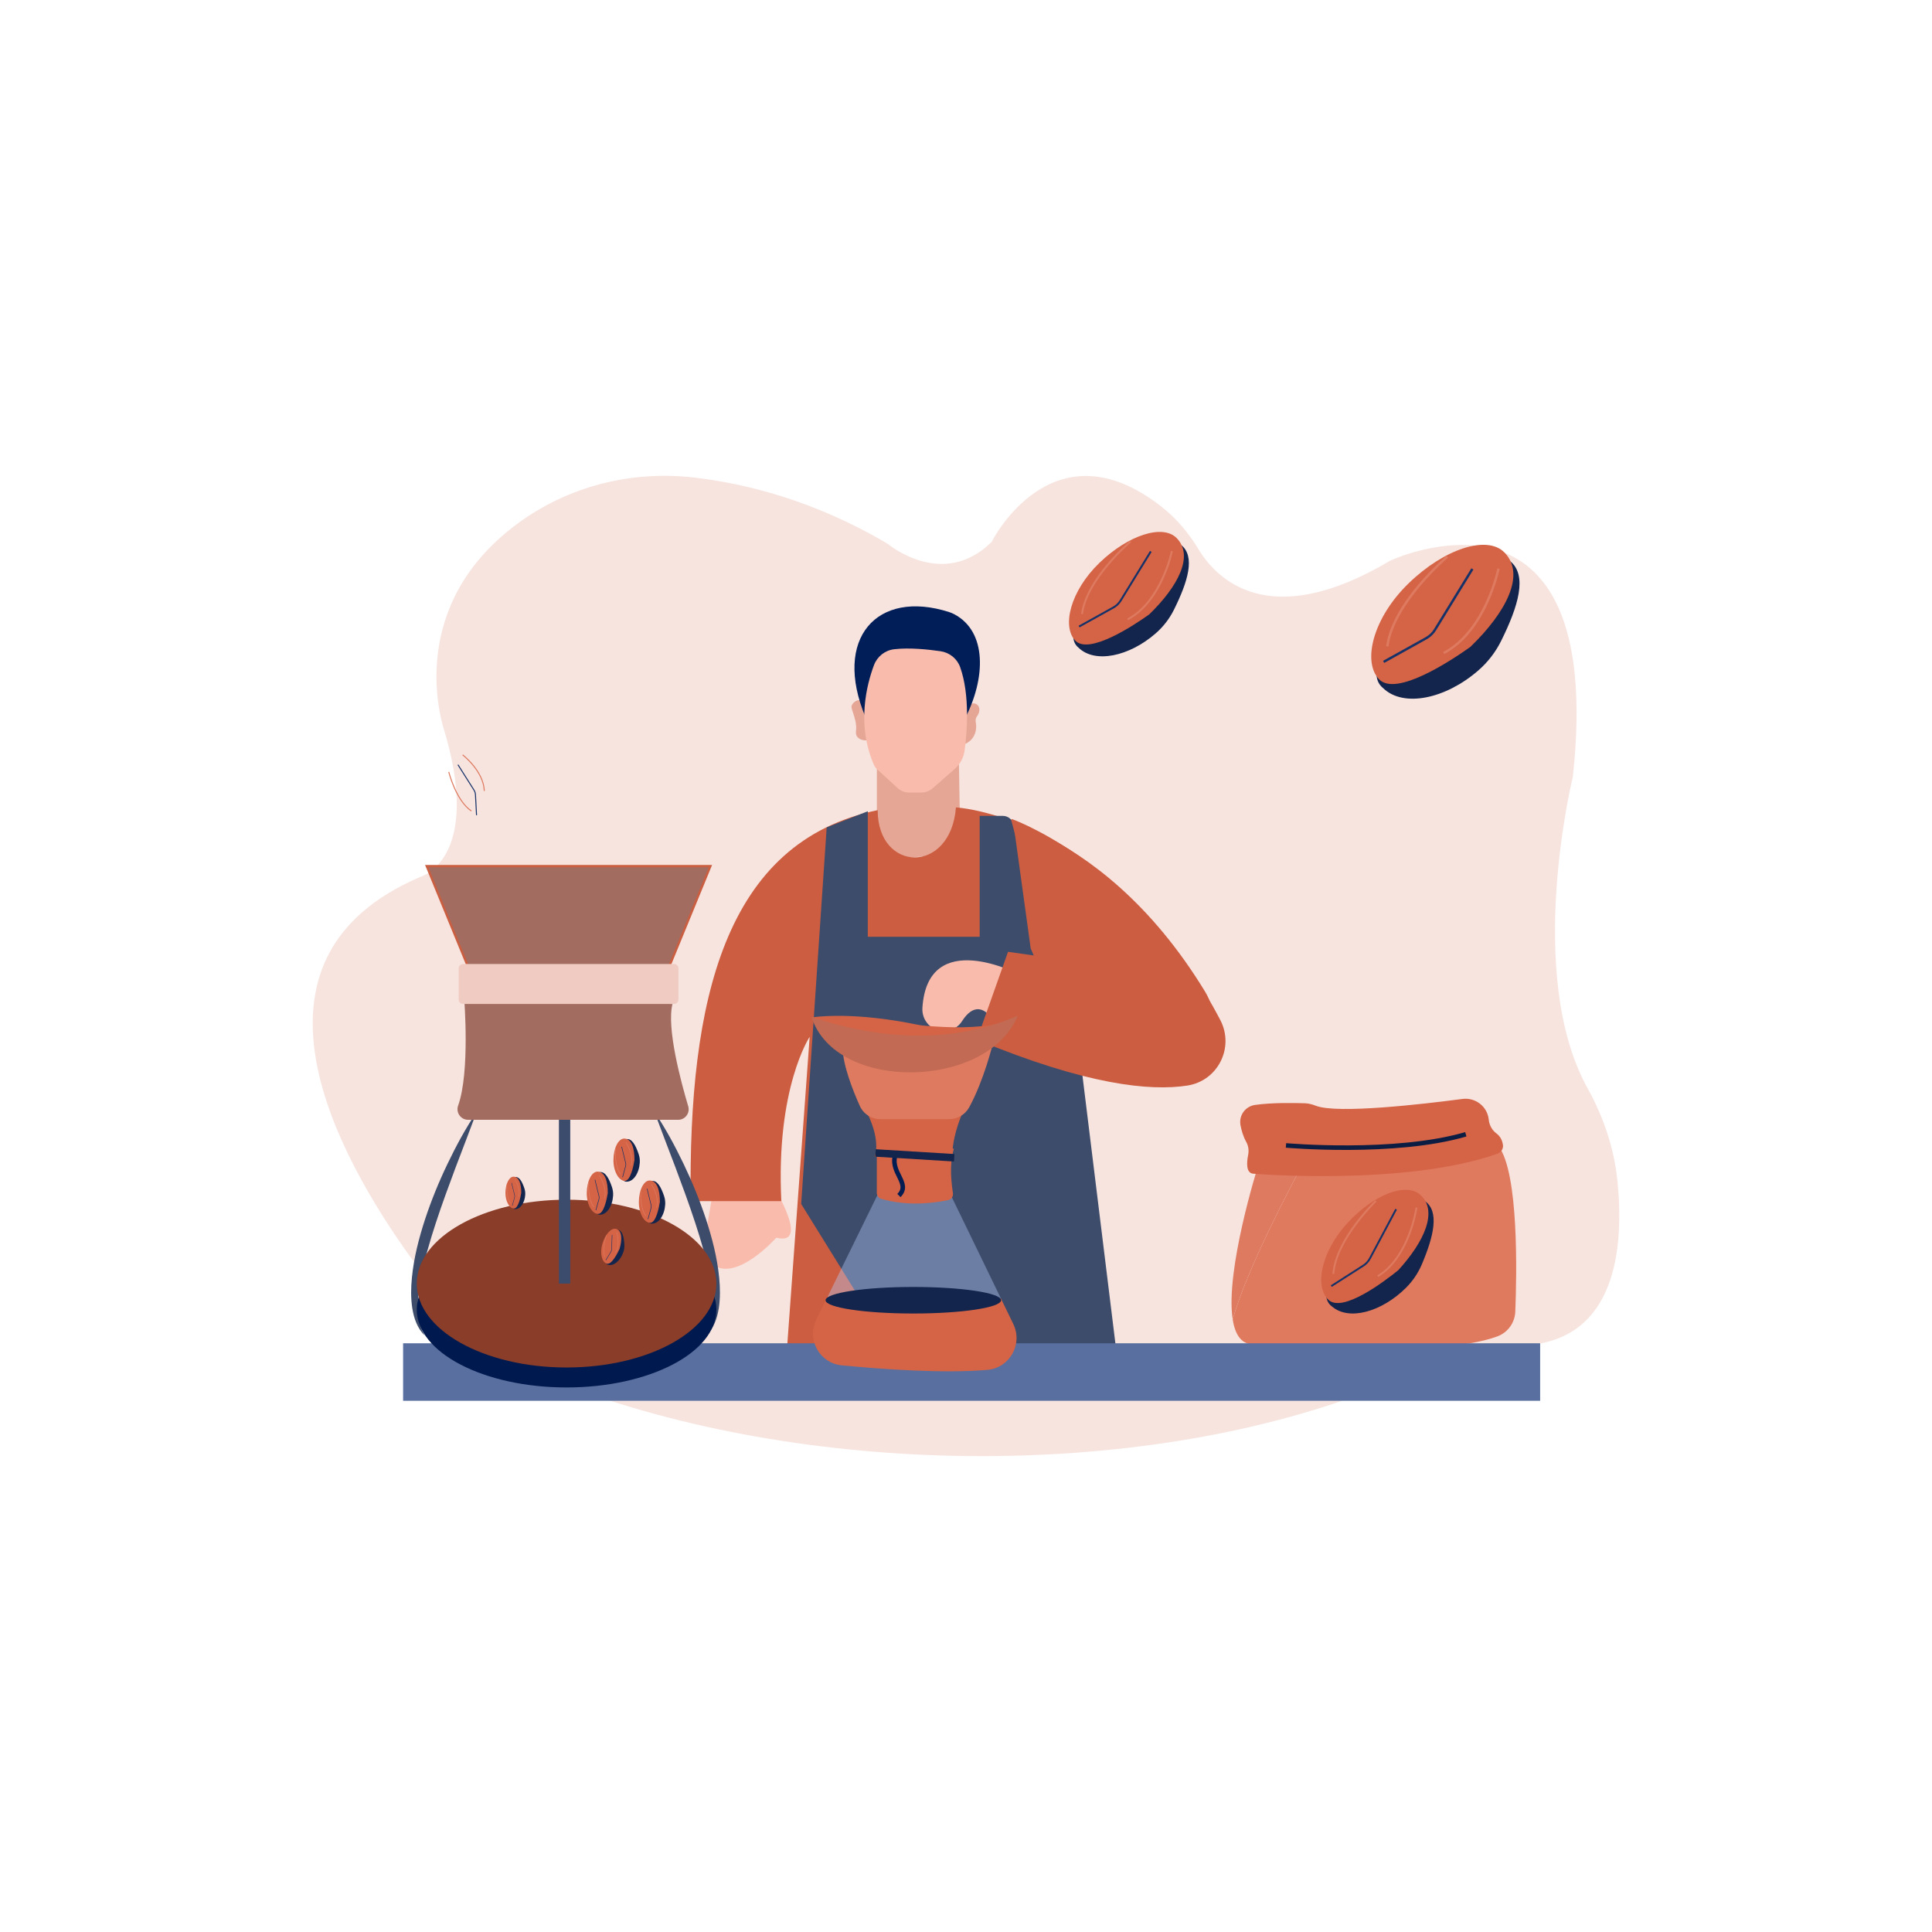 <svg id="SvgjsSvg4163" width="360" height="360" xmlns="http://www.w3.org/2000/svg" version="1.1" xmlns:xlink="http://www.w3.org/1999/xlink" xmlns:svgjs="http://svgjs.com/svgjs"><defs id="SvgjsDefs4164"></defs><g id="SvgjsG4165"><svg xmlns="http://www.w3.org/2000/svg" enable-background="new 0 0 850 850" viewBox="0 0 850 850" width="360" height="360"><path fill="#f7e4df" d="M178.2,549.72c-35.13-50.07-72.92-129.04,5.67-163.46c0.72-0.32,1.46-0.61,2.19-0.91
		c3.71-1.53,23.51-12.12,10.57-59.9c-0.3-1.12-0.84-2.94-1.19-4.05c-2.35-7.38-15.36-55.48,31.75-90.66
		c22.47-16.78,50.37-23.81,77.94-20.67c22.45,2.56,53,9.95,85.55,29.27c0,0,24.14,20.3,45.6-0.92c0,0,26.5-53.13,74.63-15.58
		c6.57,5.12,12.01,11.59,16.37,18.79c7.85,12.96,30.84,36.87,84.24,5.09c0,0,95.67-45.2,80.47,95.02c0,0-21.42,86.83,6.5,137.09
		c7,12.6,11.69,26.43,13.13,40.87c2.91,29.12-0.39,69.72-40.74,72.21c-16.97,1.05-33.7,4.8-49.22,11.94
		c-98.24,45.25-243.44,48.09-354.09,12.12C231.65,604.31,200.28,581.2,178.2,549.72z" class="colordfeff7 svgShape"></path><path fill="#f9bcac" d="M338.29,518.6c0,0,19.46,30,3.24,25.94c0,0-17.23,19.47-27.79,11.95c-3.12-2.22-4.53-6.15-3.88-9.92
		l4.58-26.74L338.29,518.6z" class="colorf9aeac svgShape"></path><polygon fill="#e5a695" points="385.79 336.44 385.79 378.74 422.55 375.15 421.84 332.45" class="colore5959d svgShape"></polygon><path fill="#de7a60" d="M553.37,513.37c0,0-14.42,45.66-11.03,67.15c6.02-21.8,25.71-58.95,31.07-68.87L553.37,513.37z" class="colorde9960 svgShape"></path><path fill="#e07a5f" d="M659.31,504.28l-85.9,7.37c-5.36,9.91-25.05,47.06-31.07,68.87c1.1,7,4.09,11.44,10.09,10.9
			c0,0,79.11,6.83,106.44-3.5c4.54-1.72,7.6-5.99,7.8-10.84C667.33,560.58,668.23,516.01,659.31,504.28z" class="colorda8a57 svgShape"></path><path fill="#d56446" d="M545.76,495c0.43,2.36,1.2,5,2.56,7.46c0.95,1.71,1.2,3.72,0.82,5.64c-0.67,3.3-1.03,8.01,2.25,8.28
			c0,0,66.93,5.56,107.44-8.8c1.65-0.58,2.68-2.25,2.4-3.97c-0.26-1.63-1-3.57-2.84-4.93c-1.93-1.42-3.13-3.61-3.39-5.99
			c-0.01-0.07-0.01-0.13-0.02-0.2c-0.64-5.71-5.88-9.75-11.58-9c-16.88,2.23-55.14,6.72-64.56,2.97c-1.53-0.61-3.12-1.01-4.77-1.07
			c-4.94-0.17-14.59-0.31-21.89,0.73C547.88,486.74,544.99,490.73,545.76,495z" class="colord57346 svgShape"></path><path fill="none" stroke="#0b1d42" stroke-miterlimit="10" stroke-width="2" d="M565.78,503.94c0,0,47.92,4.25,79.12-4.9" class="colorStroke42210b svgStroke"></path><path fill="#13254c" d="M626.99,528.5c6.35,4.53,3.81,15.35-1.4,27.67c-1.67,3.95-4.1,7.53-7.15,10.54
				c-10.66,10.51-24.96,14.47-32.37,8.13c-7.21-5.14,1.93-19.27,11.15-32.21C606.45,529.69,619.78,523.36,626.99,528.5z" class="color4c1d13 svgShape"></path><path fill="#d56446" d="M624.84,525.63c7.93,7.09,1.9,20.55-9.66,33.2c-6.41,5.2-24.45,18.77-30.67,13.09
				c-6.22-5.68-3.41-21.01,8.14-33.67C604.2,525.6,618.55,520.02,624.84,525.63z" class="colord57346 svgShape"></path><path fill="#163168" d="M585.92,566.18l-0.44-0.69l14.11-9.03c1.15-0.73,2.09-1.76,2.73-2.96l11.54-21.68l0.73,0.39l-11.54,21.68
					c-0.71,1.33-1.75,2.45-3.01,3.26L585.92,566.18z" class="color682b16 svgShape"></path><path fill="#de7a60" d="M606.35 561.85l-.42-.71c13.72-8.24 16.82-29.67 16.85-29.89l.82.11c-.01.05-.79 5.56-3.28 12.02C618 549.37 613.71 557.43 606.35 561.85zM587.04 560.45l-.82-.05c.53-7.94 5.62-16.31 9.8-21.94 4.51-6.08 8.96-10.35 9.01-10.39l.57.6C605.42 528.83 588.03 545.61 587.04 560.45z" class="colorde9960 svgShape"></path><path fill="#13254c" d="M664.37,246.85c7.75,6.28,3.64,19.88-3.97,35.19c-2.44,4.91-5.83,9.29-9.96,12.89
			c-14.43,12.57-32.98,16.49-41.93,7.81c-8.8-7.13,3.98-24.42,16.77-40.21C638.08,246.74,655.58,239.72,664.37,246.85z" class="color4c1d13 svgShape"></path><path fill="#d56446" d="M661.85,243.02c9.56,9.67,0.8,26.36-14.94,41.58c-8.59,6.13-32.67,22.01-40.16,14.27s-2.69-27.08,13.05-42.3
			C635.53,241.35,654.28,235.36,661.85,243.02z" class="colord57346 svgShape"></path><path fill="#163168" d="M609,291.66l-0.51-0.92l18.71-10.41c1.52-0.85,2.8-2.07,3.71-3.56l16.43-26.75l0.9,0.55l-16.43,26.75
				c-1,1.63-2.42,2.99-4.1,3.92L609,291.66z" class="color682b16 svgShape"></path><path fill="#de7a60" d="M635.41 287.76l-.49-.93c18.15-9.43 23.8-36.52 23.85-36.79l1.03.21c-.01.07-1.44 7.03-5.13 15.07C651.26 272.76 645.14 282.7 635.41 287.76zM610.88 284.45l-1.04-.13c1.3-10.09 8.46-20.37 14.23-27.21 6.24-7.39 12.25-12.49 12.31-12.54l.68.81C636.82 245.56 613.32 265.59 610.88 284.45z" class="colorde9960 svgShape"></path><path fill="#13254c" d="M519.7,239.8c6.26,5.07,2.94,16.07-3.21,28.45c-1.97,3.97-4.71,7.51-8.05,10.42
			c-11.66,10.16-26.66,13.33-33.9,6.32c-7.11-5.76,3.22-19.74,13.56-32.51C498.44,239.71,512.59,234.04,519.7,239.8z" class="color4c1d13 svgShape"></path><path fill="#d56446" d="M517.66,236.71c7.73,7.81,0.64,21.31-12.08,33.62c-6.95,4.96-26.41,17.79-32.47,11.54
			c-6.05-6.26-2.18-21.89,10.55-34.2C496.39,235.36,511.54,230.52,517.66,236.71z" class="colord57346 svgShape"></path><path fill="#163168" d="M474.94,276.03l-0.41-0.74l15.13-8.41c1.23-0.68,2.27-1.68,3-2.87l13.28-21.62l0.73,0.45l-13.28,21.62
				c-0.81,1.32-1.96,2.42-3.31,3.17L474.94,276.03z" class="color682b16 svgShape"></path><path fill="#de7a60" d="M496.28 272.87l-.39-.76c14.67-7.62 19.24-29.52 19.28-29.74l.83.17c-.01.06-1.16 5.68-4.15 12.19C509.1 260.75 504.15 268.79 496.28 272.87zM476.46 270.2l-.84-.11c1.05-8.15 6.84-16.46 11.51-22 5.04-5.98 9.9-10.1 9.95-10.14l.55.65C497.43 238.76 478.43 254.95 476.46 270.2z" class="colorde9960 svgShape"></path><path fill="#cc5d40" d="M386.14,356.43c0,27.42,32.08,28.44,34.44-1.2c0,0,62.14,3.21,109.55,80.96
			c10.16,16.67-1.43,38.21-20.94,38.85c-100.61-28.86-40.78,115.74-40.78,115.74l-122.16,2.49l9.97-137.11
			c0,0-14.96,22.44-12.46,72.3h-39.89C302.84,440.07,318.81,370.25,386.14,356.43z" class="colorcc4040 svgShape"></path><path fill="#3d4c6a" d="M363.71,364.02l18.08-7.1v55.23h49.23v-53.2h10.18c2.42,0,4.46,1.78,4.79,4.18l7.46,54.09l22.44,53.2
			l14.96,121.6h-99.72l-38.64-62.32L363.71,364.02z" class="color3d4e6a svgShape"></path><path fill="#f9bcac" d="M448.47,428.73c0,0-40.4-21.26-42.65,14.75c-0.34,5.49,3.96,10.18,9.46,10.18l0,0c3.26,0,6.27-1.68,8.01-4.43
			c2.94-4.64,8.51-9.77,15.2,1.94L448.47,428.73z" class="colorf9aeac svgShape"></path><path fill="#cc5d40" d="M445.3,360.38c5.97,2.25,57.8,23.33,91.61,88.46c6.25,12.04-1.07,26.65-14.47,28.75
			c-16.41,2.58-44.63-0.27-92.66-20.19l13.71-38.64l17.45,2.49l-16.05-60.48C444.82,360.52,445.05,360.29,445.3,360.38z" class="colorcc4040 svgShape"></path><rect width="500.25" height="25.3" x="177.35" y="590.99" fill="#586f9f" class="color915293 svgShape"></rect><path fill="#e5a695" d="M424.12 314.84c.76-1.31 1.52-2.63 2.27-3.94.22-.38.44-.76.78-1.04 1.05-.87 2.81-.24 3.41.98s.26 2.73-.46 3.88c-.27.43-.6.84-.76 1.32-.27.81-.05 1.68.05 2.53.25 2.03-.19 4.16-1.32 5.86-1.13 1.7-2.96 2.95-4.98 3.3M381 314.26c-.02-1.65-.46-3.3-1.26-4.75-.28-.49-.62-.99-1.12-1.25-1.14-.59-2.52.24-3.35 1.23-.26.31-.5.64-.6 1.03-.15.57.04 1.17.21 1.73.15.46.29.92.44 1.37.75 2.35 1.51 4.77 1.35 7.23-.05.78-.19 1.58.01 2.34.29 1.1 1.29 1.91 2.38 2.26 1.08.35 2.26.31 3.39.21" class="colore5959d svgShape"></path><path fill="#021e59" d="M380.81,315.61c-14.56-34.75,5.05-56.48,36.73-46.34c0.75,0.24,1.48,0.54,2.17,0.9
		c14.67,7.63,14.01,28.35,4.74,46.15l-13.52-10.67l-14.47,2.85L380.81,315.61z" class="color100259 svgShape"></path><path fill="#f9bcac" d="M384.52,292.62c-3.21,8.55-7.76,26.13-0.04,43.88c0.29,0.67,0.72,1.28,1.26,1.78l9.11,8.39
		c1.41,1.3,3.26,2.02,5.18,2.02h5.28c1.86,0,3.65-0.67,5.04-1.9l9.7-8.5c2.38-2.09,3.92-4.97,4.34-8.1
		c1.07-8.08,2.4-24.38-1.96-36.66c-1.33-3.75-4.67-6.43-8.61-7.01c-5.43-0.8-13.71-1.67-20.43-0.88
		C389.36,286.11,385.95,288.82,384.52,292.62z" class="colorf9aeac svgShape"></path><g><path fill="#163168" d="M209.88,358.65l-0.44,0.02l-0.47-8.95c-0.04-0.73-0.26-1.44-0.65-2.05l-7.03-11.1l0.37-0.24l7.03,11.1
					c0.43,0.68,0.68,1.46,0.72,2.26L209.88,358.65z" class="color682b16 svgShape"></path><path fill="#de7a60" d="M213.28 348l-.44.01c-.2-8.56-9.35-15.67-9.44-15.74l.27-.35c.02.02 2.38 1.84 4.72 4.7C210.56 339.29 213.17 343.41 213.28 348zM207.52 356.61l-.24.37c-3.55-2.35-6.1-6.93-7.61-10.36-1.63-3.7-2.44-6.9-2.45-6.94l.43-.11C197.68 339.7 200.88 352.23 207.52 356.61z" class="colorde9960 svgShape"></path><path fill="#13254c" d="M275.68,501.14c2.35-0.26,3.97,2.7,5.28,6.54c0.42,1.23,0.6,2.53,0.52,3.83c-0.28,4.53-2.71,8.32-5.67,8.38
				c-2.67,0.3-3.46-4.74-4-9.54C271.28,505.56,273.01,501.43,275.68,501.14z" class="color4c1d13 svgShape"></path><path fill="#d56446" d="M274.61,500.92c3.23,0,4.58,4.26,4.53,9.46c-0.4,2.47-1.73,9.19-4.28,9.16c-2.56-0.03-5.02-4.06-4.97-9.26
				C269.94,505.09,272.06,500.92,274.61,500.92z" class="colord57346 svgShape"></path><path fill="#163168" d="M274.02,517.96l-0.24-0.07l1.36-4.9c0.11-0.4,0.12-0.82,0.02-1.22l-1.78-7.23l0.24-0.06l1.78,7.23
					c0.11,0.44,0.1,0.91-0.02,1.35L274.02,517.96z" class="color682b16 svgShape"></path><path fill="#de7a60" d="M277.76 512.85l-.24-.07c1.43-4.64-2.2-10.11-2.24-10.16l.21-.14c.01.01.95 1.42 1.69 3.38C277.87 507.67 278.53 510.36 277.76 512.85zM273.11 516.44l-.2.15c-1.49-1.9-2.03-4.82-2.22-6.94-.21-2.29-.07-4.15-.07-4.17l.25.02C270.87 505.57 270.33 512.88 273.11 516.44z" class="colorde9960 svgShape"></path><path fill="#3d4c6a" d="M209.73 489.15c-3.04 8.21-6.18 16.3-9.25 24.4-3.03 8.11-6.02 16.21-8.7 24.39-2.67 8.17-5.1 16.41-6.69 24.78-.75 4.18-1.32 8.41-1.25 12.63.03 4.21.72 8.48 3.04 12.22-1.6-1.51-2.82-3.45-3.7-5.51-.9-2.07-1.41-4.28-1.79-6.5-.67-4.45-.61-8.96-.17-13.38.86-8.87 3.09-17.46 5.81-25.81 2.76-8.35 6.08-16.47 9.87-24.35C200.68 504.14 204.84 496.43 209.73 489.15zM287.9 489.15c4.89 7.27 9.05 14.98 12.83 22.87 3.79 7.88 7.11 16.01 9.87 24.35 2.72 8.35 4.95 16.94 5.81 25.81.44 4.42.5 8.93-.17 13.38-.38 2.22-.89 4.43-1.79 6.5-.88 2.07-2.1 4-3.7 5.51 2.32-3.74 3.01-8.02 3.04-12.22.07-4.22-.5-8.45-1.25-12.63-1.59-8.37-4.02-16.61-6.69-24.78-2.68-8.18-5.67-16.28-8.7-24.39C294.08 505.45 290.94 497.36 287.9 489.15z" class="color3d4e6a svgShape"></path><ellipse cx="249.27" cy="576.15" fill="#00194e" rx="65.91" ry="34.27" class="color4e0c00 svgShape"></ellipse><ellipse cx="249.27" cy="564.73" fill="#8a3d28" rx="65.91" ry="36.91" class="color8a2829 svgShape"></ellipse><line x1="248.39" x2="248.39" y1="490.91" y2="564.73" fill="none" stroke="#3c4c6d" stroke-miterlimit="10" stroke-width="5" class="colorStroke3c4f6d svgStroke"></line><path fill="#a36c60" d="M204.23,439.5c0,0,2.61,32.19-2.67,46.89c-1.1,3.06,1.14,6.28,4.4,6.28h92.4c3.1,0,5.31-2.98,4.43-5.95
			c-3.29-11.03-9.57-34.46-6.93-45.02L204.23,439.5z" class="colorffcfcb svgShape"></path><polygon fill="#a36c60" stroke="#ca5e41" stroke-miterlimit="10" points="293.07 428.52 207.23 428.52 187.76 381.06 312.54 381.06" class="colorffcfcb svgShape colorStrokeca4143 svgStroke"></polygon><path fill="#efcbc2" d="M296.58,441.7h-92.87c-1.05,0-1.9-0.85-1.9-1.9v-13.78c0-1.05,0.85-1.9,1.9-1.9h92.87
			c1.05,0,1.9,0.85,1.9,1.9v13.78C298.48,440.85,297.63,441.7,296.58,441.7z" class="colorefc2c2 svgShape"></path><path fill="#13254c" d="M286.86,519.58c2.35-0.26,3.97,2.7,5.28,6.54c0.42,1.23,0.6,2.53,0.52,3.83c-0.28,4.53-2.71,8.32-5.67,8.38
				c-2.67,0.3-3.46-4.74-4-9.54C282.46,524.01,284.19,519.88,286.86,519.58z" class="color4c1d13 svgShape"></path><path fill="#d56446" d="M285.79,519.37c3.23,0,4.58,4.26,4.53,9.46c-0.4,2.47-1.73,9.19-4.28,9.16c-2.56-0.03-5.02-4.06-4.97-9.26
				S283.24,519.37,285.79,519.37z" class="colord57346 svgShape"></path><path fill="#163168" d="M285.2,536.41l-0.24-0.07l1.36-4.9c0.11-0.4,0.12-0.82,0.02-1.22l-1.78-7.23l0.24-0.06l1.78,7.23
					c0.11,0.44,0.1,0.91-0.02,1.35L285.2,536.41z" class="color682b16 svgShape"></path><path fill="#de7a60" d="M288.94 531.3l-.24-.07c1.43-4.64-2.2-10.11-2.24-10.16l.21-.14c.01.01.95 1.42 1.69 3.38C289.05 526.12 289.71 528.81 288.94 531.3zM284.29 534.89l-.2.15c-1.49-1.9-2.03-4.82-2.22-6.94-.21-2.29-.07-4.15-.07-4.17l.25.02C282.05 524.02 281.51 531.33 284.29 534.89z" class="colorde9960 svgShape"></path><g><path fill="#13254c" d="M263.94,515.67c2.35-0.26,3.97,2.7,5.28,6.54c0.42,1.23,0.6,2.53,0.52,3.83c-0.28,4.53-2.71,8.32-5.67,8.38
				c-2.67,0.3-3.46-4.74-4-9.54S261.27,515.97,263.94,515.67z" class="color4c1d13 svgShape"></path><path fill="#d56446" d="M262.87,515.46c3.23,0,4.58,4.26,4.53,9.46c-0.4,2.47-1.73,9.19-4.28,9.16c-2.56-0.03-5.02-4.06-4.97-9.26
				C258.2,519.62,260.32,515.46,262.87,515.46z" class="colord57346 svgShape"></path><path fill="#163168" d="M262.28,532.49l-0.24-0.07l1.36-4.9c0.11-0.4,0.12-0.82,0.02-1.22l-1.78-7.23l0.24-0.06l1.78,7.23
					c0.11,0.44,0.1,0.91-0.02,1.35L262.28,532.49z" class="color682b16 svgShape"></path><path fill="#de7a60" d="M266.02 527.38l-.24-.07c1.43-4.64-2.2-10.11-2.24-10.16l.21-.14c.01.01.95 1.42 1.69 3.38C266.13 522.21 266.79 524.9 266.02 527.38zM261.37 530.97l-.2.15c-1.49-1.9-2.03-4.82-2.22-6.94-.21-2.29-.07-4.15-.07-4.17l.25.02C259.13 520.11 258.59 527.42 261.37 530.97z" class="colorde9960 svgShape"></path></g><g><path fill="#13254c" d="M226.72,517.85c1.77-0.2,2.98,2.03,3.97,4.92c0.32,0.93,0.45,1.91,0.39,2.88c-0.21,3.41-2.04,6.26-4.27,6.31
				c-2.01,0.22-2.6-3.57-3.01-7.17C223.41,521.18,224.71,518.08,226.72,517.85z" class="color4c1d13 svgShape"></path><path fill="#d56446" d="M225.92,517.69c2.43,0,3.45,3.2,3.41,7.11c-0.3,1.86-1.3,6.91-3.22,6.89s-3.78-3.05-3.74-6.96
				C222.41,520.83,224,517.7,225.92,517.69z" class="colord57346 svgShape"></path><path fill="#163168" d="M225.47,530.51l-0.18-0.05l1.02-3.68c0.08-0.3,0.09-0.62,0.01-0.92l-1.34-5.44l0.18-0.04l1.34,5.44
					c0.08,0.33,0.08,0.68-0.02,1.01L225.47,530.51z" class="color682b16 svgShape"></path><path fill="#de7a60" d="M228.29 526.67l-.18-.06c1.08-3.49-1.66-7.6-1.68-7.64l.16-.11c.01.01.71 1.06 1.27 2.54C228.37 522.77 228.87 524.79 228.29 526.67zM224.79 529.37l-.15.12c-1.12-1.43-1.53-3.63-1.67-5.22-.16-1.72-.05-3.12-.05-3.14l.19.01C223.11 521.19 222.7 526.69 224.79 529.37z" class="colorde9960 svgShape"></path></g><g><path fill="#13254c" d="M271.87,541.08c1.99,0.33,2.63,3.13,2.83,6.57c0.06,1.11-0.09,2.21-0.46,3.26
				c-1.27,3.65-4.14,6.19-6.58,5.57c-2.26-0.37-1.75-4.69-1.08-8.74S269.61,540.71,271.87,541.08z" class="color4c1d13 svgShape"></path><path fill="#d56446" d="M271.04,540.66c2.64,0.74,2.78,4.55,1.54,8.79c-0.89,1.94-3.53,7.13-5.62,6.52
				c-2.09-0.61-3.18-4.48-1.94-8.73S268.95,540.08,271.04,540.66z" class="colord57346 svgShape"></path><path fill="#163168" d="M266.63,554.49l-0.18-0.11l2.24-3.7c0.18-0.3,0.28-0.64,0.3-1l0.21-6.34l0.21,0.01l-0.21,6.34
					c-0.01,0.39-0.13,0.77-0.33,1.1L266.63,554.49z" class="color682b16 svgShape"></path><path fill="#de7a60" d="M270.88 551.16l-.18-.12c2.24-3.47.52-8.79.5-8.85l.2-.07c0 .01.45 1.38.61 3.16C272.16 546.95 272.08 549.3 270.88 551.16zM266.24 553.04l-.2.08c-.78-1.9-.55-4.42-.23-6.2.35-1.92.9-3.42.91-3.43l.2.07C266.9 543.62 264.78 549.48 266.24 553.04z" class="colorde9960 svgShape"></path></g></g><g><path fill="#d56446" d="M441.01,450.22c-12.4,2.31-22.91,1.95-33.8,1.09c-1.4-0.11-2.8-0.31-4.18-0.6
			c-6.38-1.34-27.78-5.35-45.86-3.12l12.97,10.02l37.72,1.77l30.06-4.13L441.01,450.22z" class="colord57346 svgShape"></path><path fill="#b7ceff" d="M440.33,571.21l-24.21-49.95l-28.88,2.06l-23.15,47.23C377.37,576.41,416.21,582.1,440.33,571.21z" opacity=".39" class="colorb7dfff svgShape"></path><path fill="#d56446" d="M424.66,486.78c0,0-6.48,13.26-5.6,23.58l-34.19-1.47c0,0,3.24-7.66-4.72-21.81L424.66,486.78z" class="colord57346 svgShape"></path><path fill="#d56446" d="M417.1,528.01c-10.03,2.02-19.82,2.13-29.29-0.52c-1.22-0.34-2.05-1.47-2.05-2.73v-19.4h33.89
			c-1.41,5.3-1.73,10.64-0.4,19.61C419.47,526.39,418.51,527.72,417.1,528.01z" class="colord57346 svgShape"></path><path fill="none" stroke="#031c51" stroke-miterlimit="10" stroke-width="2" d="M394.22,507.19c-3.45,8.47,6.87,13.19,1.27,18.79" class="colorStroke060351 svgStroke"></path><rect width="34.69" height="3.29" x="385.19" y="506.65" fill="#13254c" transform="rotate(3.492 402.256 507.918)" class="color4c1d13 svgShape"></rect><path fill="#de7a60" d="M436.75,459.37c0,0-3.76,15.68-10.31,27.74c-1.77,3.25-5.17,5.27-8.86,5.27h-30.3c-3.88,0-7.41-2.28-9-5.82
			c-3.06-6.81-7.55-18.13-7.55-25.72L436.75,459.37z" class="colorde9960 svgShape"></path><path fill="#c26a53" d="M447.8,446.85c-26.45,11.36-56.61,11.85-90.77,0.59C367.78,480.89,434.69,479.12,447.8,446.85z" class="colorfec227 svgShape"></path><path fill="#d56446" d="M445.81,582.52l-5.48-11.31c-24.12,10.88-62.97,5.2-76.25-0.66l-4.96,10.11
			c-4.29,8.75,1.49,19.09,11.19,20.03c18.08,1.75,44.79,3.64,64.04,2.01C444.19,601.87,450.12,591.41,445.81,582.52z" class="colord57346 svgShape"></path><ellipse cx="401.82" cy="572.05" fill="#13254c" rx="38.61" ry="5.84" class="color4c1d13 svgShape"></ellipse></g></svg></g></svg>